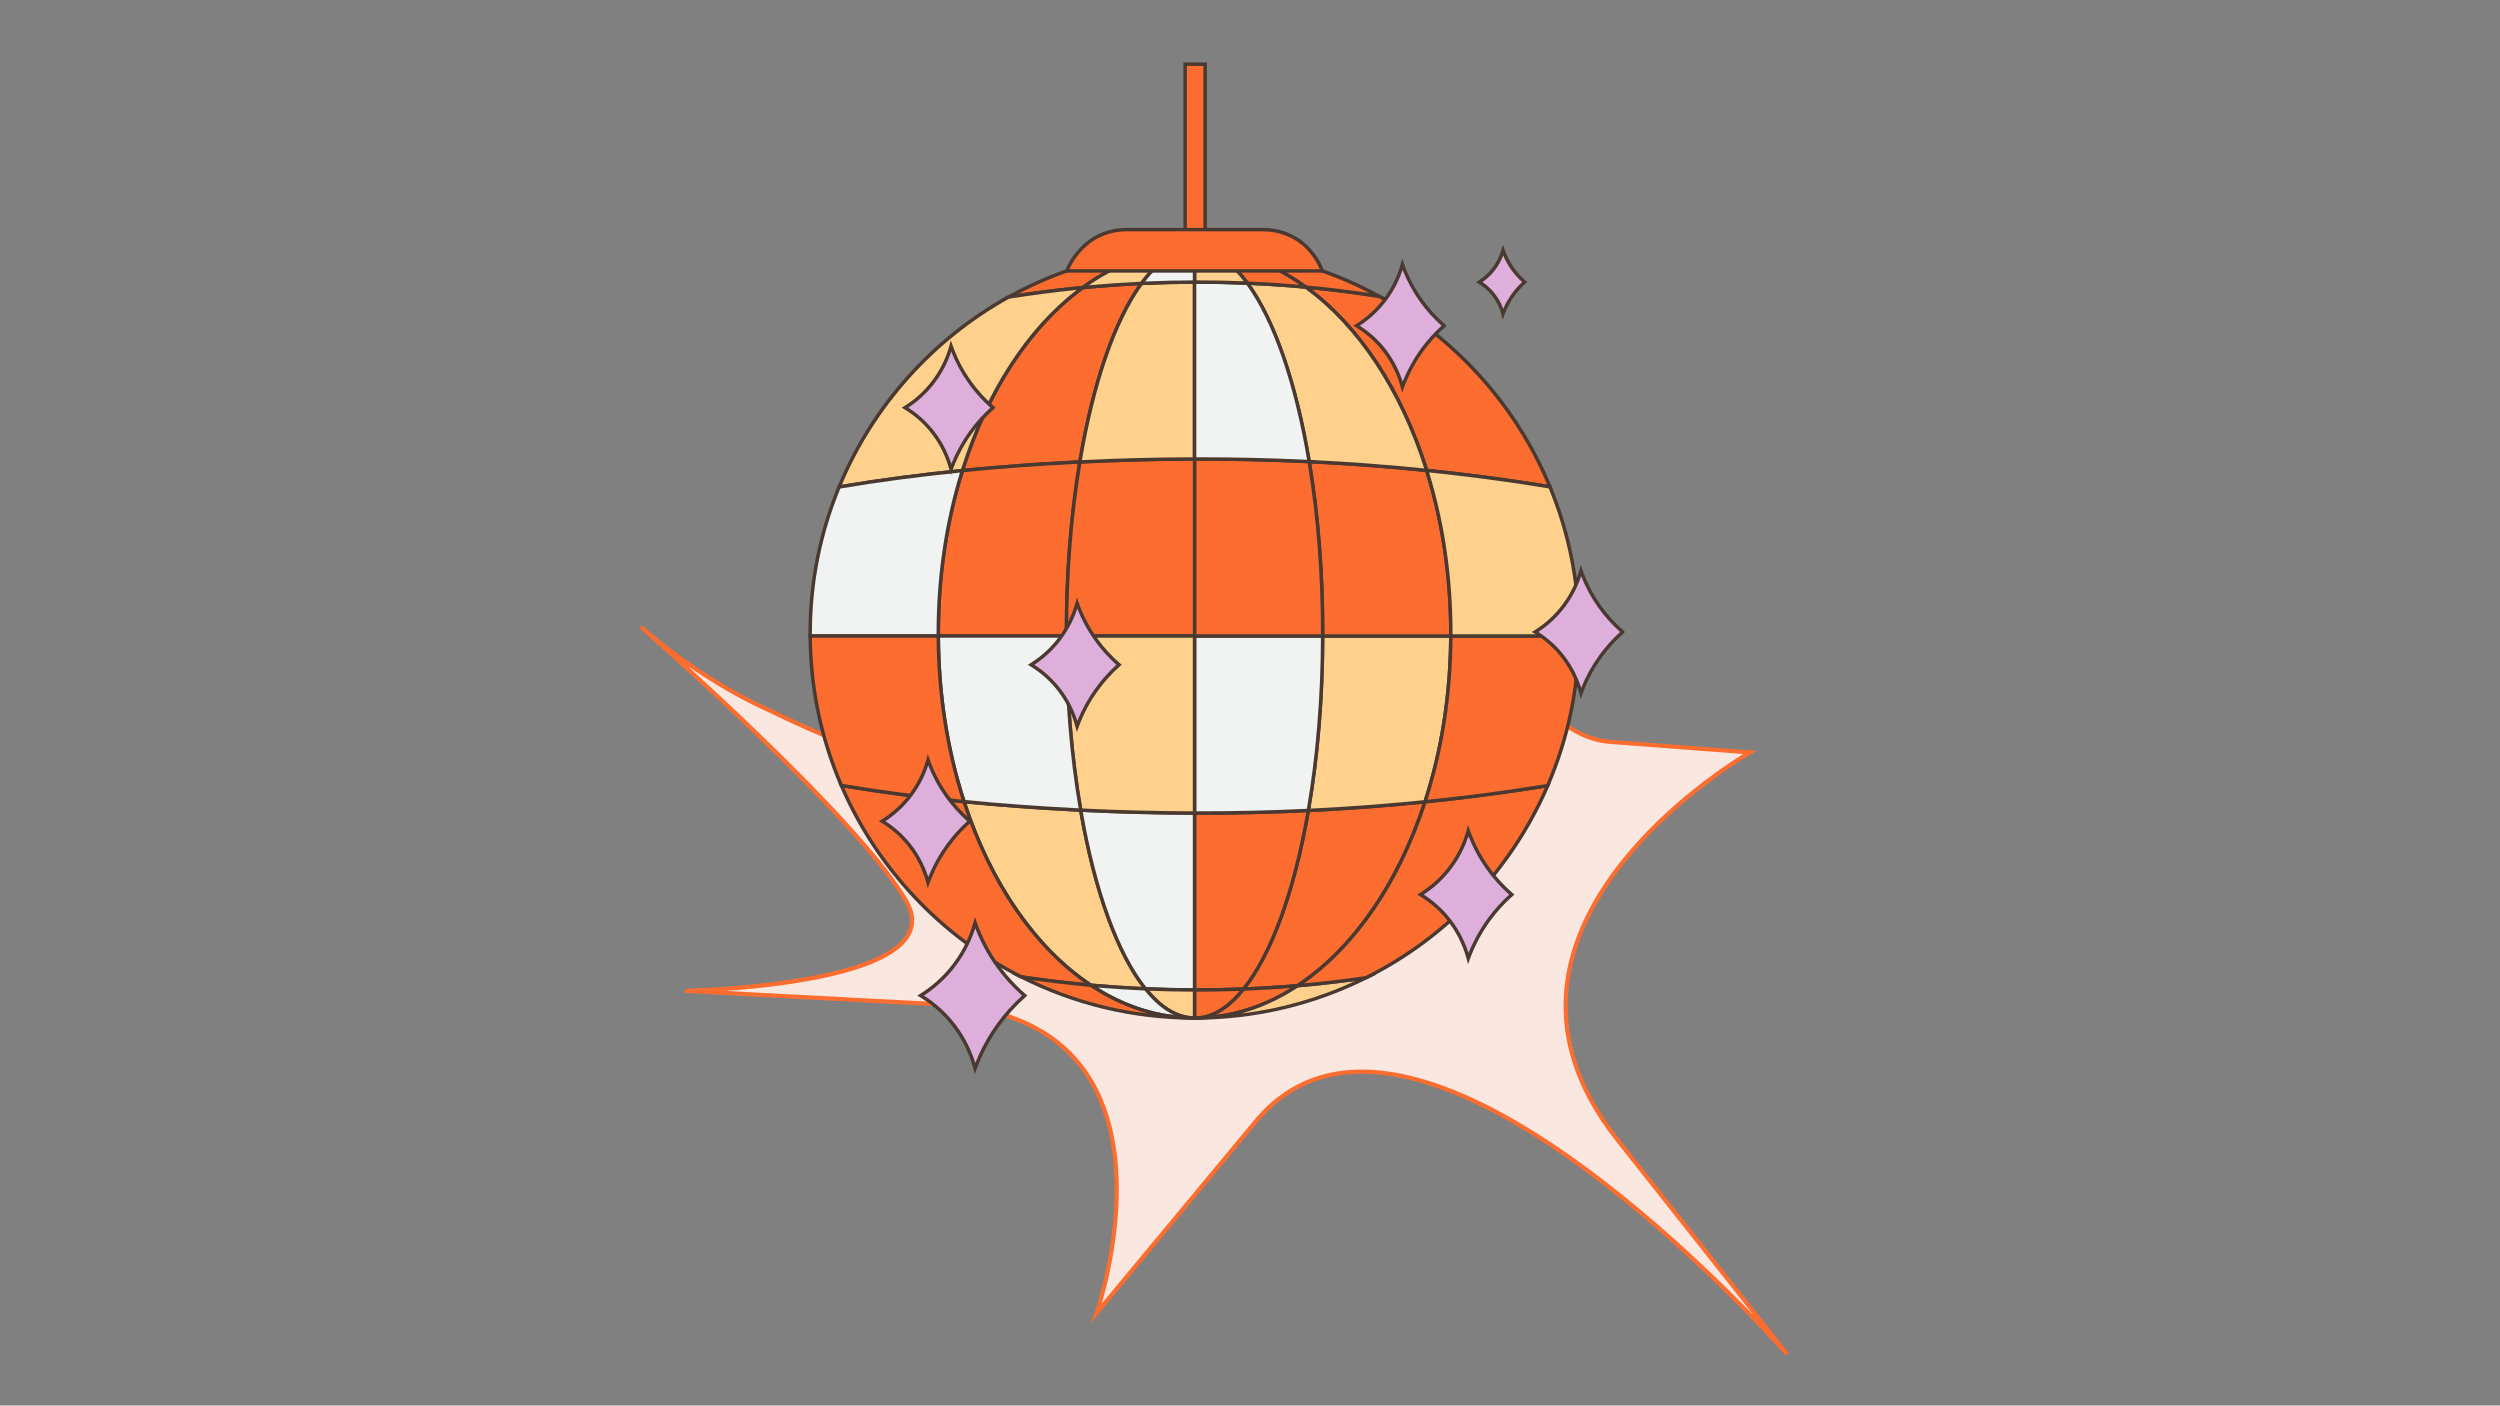 <svg xmlns="http://www.w3.org/2000/svg" xmlns:xlink="http://www.w3.org/1999/xlink" width="1366" zoomAndPan="magnify" viewBox="0 0 1024.5 576" height="768" preserveAspectRatio="xMidYMid meet" version="1.0"><rect x="0" y="0" width="1024.5" height="576" fill="#808080" stroke="none"/><defs><clipPath id="ea5bf5a932"><path d="M 262 134 L 733 134 L 733 555 L 262 555 Z M 262 134 " clip-rule="nonzero"/></clipPath><clipPath id="a063c4d179"><path d="M 226.219 249.574 L 649.082 103.398 L 797.785 533.574 L 374.926 679.75 Z M 226.219 249.574 " clip-rule="nonzero"/></clipPath><clipPath id="a70b06e25c"><path d="M 226.219 249.574 L 649.082 103.398 L 797.785 533.574 L 374.926 679.75 Z M 226.219 249.574 " clip-rule="nonzero"/></clipPath><clipPath id="76608d179b"><path d="M 262 129 L 734 129 L 734 556 L 262 556 Z M 262 129 " clip-rule="nonzero"/></clipPath><clipPath id="f33c48c408"><path d="M 226.219 249.574 L 649.082 103.398 L 797.785 533.574 L 374.926 679.75 Z M 226.219 249.574 " clip-rule="nonzero"/></clipPath><clipPath id="14dc0fae65"><path d="M 226.219 249.574 L 649.082 103.398 L 797.785 533.574 L 374.926 679.75 Z M 226.219 249.574 " clip-rule="nonzero"/></clipPath><clipPath id="5072c13fca"><path d="M 331.281 191 L 396 191 L 396 262 L 331.281 262 Z M 331.281 191 " clip-rule="nonzero"/></clipPath><clipPath id="899875d573"><path d="M 331.281 259 L 397 259 L 397 330 L 331.281 330 Z M 331.281 259 " clip-rule="nonzero"/></clipPath><clipPath id="a595a988e0"><path d="M 484 25.594 L 495 25.594 L 495 100 L 484 100 Z M 484 25.594 " clip-rule="nonzero"/></clipPath><clipPath id="ffbd23f287"><path d="M 627 231 L 665.68 231 L 665.68 287 L 627 287 Z M 627 231 " clip-rule="nonzero"/></clipPath><clipPath id="8fa51e859d"><path d="M 375 375 L 422 375 L 422 440.496 L 375 440.496 Z M 375 375 " clip-rule="nonzero"/></clipPath></defs><g clip-path="url(#ea5bf5a932)"><g clip-path="url(#a063c4d179)"><g clip-path="url(#a70b06e25c)"><path fill="#fae8e0" d="M 316.719 291.762 C 316.719 291.762 517.277 394.219 545.121 264.238 L 572.961 134.258 C 572.961 134.258 602.137 299.656 659.633 304 L 717.113 308.348 C 717.113 308.348 593.242 379.156 662.828 467.066 L 732.402 554.973 C 732.402 554.973 579.883 380.977 514.656 459.508 L 449.434 538.031 C 449.434 538.031 491.309 417.195 385.98 411.617 L 280.652 406.043 C 280.652 406.043 391.605 404.078 371.293 369.113 C 350.98 334.148 262.684 256.91 262.684 256.91 C 262.684 256.91 285.379 277.957 316.719 291.762 Z M 316.719 291.762 " fill-opacity="1" fill-rule="nonzero"/></g></g></g><g clip-path="url(#76608d179b)"><g clip-path="url(#f33c48c408)"><g clip-path="url(#14dc0fae65)"><path fill="#fd6d2f" d="M 731.75 555.543 C 731.496 555.25 705.793 526.047 671.531 497.348 C 651.43 480.504 632.363 467.129 614.855 457.59 C 593.043 445.711 573.629 439.793 557.164 440.012 C 540.25 440.238 526.172 446.98 515.312 460.055 L 447.082 542.211 L 448.621 537.746 C 448.676 537.598 453.867 522.438 455.941 502.941 C 457.152 491.512 457.074 480.852 455.691 471.254 C 453.977 459.301 450.238 448.98 444.582 440.574 C 433.012 423.379 413.277 413.922 385.938 412.469 L 280.605 406.898 L 280.637 405.188 C 281.422 405.176 359.676 403.543 371.465 382.621 C 373.68 378.695 373.379 374.418 370.543 369.547 C 352.273 338.113 277.766 271.406 264.23 259.418 C 262.879 258.25 262.141 257.574 262.102 257.539 L 263.25 256.262 C 263.289 256.301 264.059 256.973 265.426 258.188 C 271.812 263.672 291.699 279.801 317.062 290.98 L 317.105 291 C 317.406 291.148 347.391 306.371 385.188 317.492 C 407.371 324.023 427.844 327.867 446.07 328.949 C 464.789 330.062 481.164 328.223 494.871 323.484 C 497.727 322.504 500.516 321.363 503.246 320.07 C 524.707 309.867 538.52 291.023 544.293 264.055 L 573.043 129.785 L 573.809 134.105 C 573.879 134.52 581.258 175.883 595.555 217.234 C 603.938 241.484 613.023 260.977 622.539 275.176 C 634.363 292.762 646.848 302.176 659.684 303.156 L 719.957 307.719 L 717.527 309.109 C 717.371 309.199 701.426 318.383 684.445 333.91 C 674.488 343.016 666.125 352.492 659.594 362.07 C 651.449 374.016 646.148 386.152 643.828 398.152 C 639.336 421.383 645.949 444.398 663.48 466.551 L 733.059 554.461 Z M 538.758 441.395 C 544.719 439.371 550.848 438.34 557.145 438.301 C 573.914 438.074 593.605 444.062 615.688 456.09 C 633.297 465.684 652.461 479.129 672.652 496.047 C 691.531 511.863 707.828 527.832 718.703 539.059 L 662.148 467.598 C 644.293 445.047 637.562 421.551 642.152 397.805 C 644.52 385.57 649.918 373.215 658.203 361.07 C 664.828 351.371 673.266 341.801 683.328 332.605 C 692.973 323.812 703.32 315.941 714.375 309 L 659.566 304.852 C 646.184 303.84 633.25 294.172 621.125 276.113 C 611.512 261.789 602.359 242.16 593.93 217.77 C 582.246 183.969 575.172 150.176 572.906 138.586 L 545.953 264.41 C 540.043 291.93 525.93 311.172 503.961 321.617 C 488.477 328.98 468.957 332.02 445.941 330.652 C 427.586 329.562 406.969 325.684 384.668 319.121 C 347.172 308.094 317.324 293.031 316.359 292.535 C 302.938 286.621 291.035 279.328 281.828 272.938 C 289.828 280.242 299.703 289.406 309.98 299.277 C 342.676 330.766 363.559 354.117 372.027 368.684 C 375.148 374.055 375.461 379.023 372.965 383.477 C 367.777 392.676 350.629 399.414 322 403.516 C 313.105 404.773 304.438 405.59 297.348 406.094 L 386.027 410.762 C 413.941 412.238 434.121 421.953 446.008 439.613 C 451.812 448.242 455.641 458.812 457.391 471.031 C 458.785 480.773 458.867 491.582 457.637 503.156 C 456.488 513.664 454.453 523.996 451.523 534.156 L 513.992 458.945 C 520.984 450.543 529.277 444.672 538.758 441.395 Z M 538.758 441.395 " fill-opacity="1" fill-rule="nonzero"/></g></g></g><path fill="#fd6d2f" d="M 536.156 332.129 C 530.469 364.992 521.039 391.086 509.555 405.312 C 509.555 405.312 509.559 405.312 509.559 405.312 C 516.965 405.023 524.363 404.566 531.75 403.93 C 554.547 388.895 573.102 362.055 583.98 328.566 C 568.082 330.188 552.129 331.367 536.156 332.129 Z M 536.156 332.129 " fill-opacity="1" fill-rule="nonzero"/><path fill="#493931" d="M 507.66 406.523 L 509 404.867 C 520.363 390.781 529.758 364.906 535.449 332.008 L 535.551 331.414 L 536.137 331.414 C 552.172 330.648 568.242 329.453 583.906 327.855 L 584.996 327.746 L 584.656 328.789 C 573.699 362.52 555.047 389.418 532.141 404.527 L 532.062 404.578 L 531.863 404.645 L 531.777 404.645 C 524.465 405.27 517.023 405.734 509.656 406.023 Z M 536.762 332.816 C 531.18 364.758 522.09 390.113 511.07 404.539 C 517.887 404.25 524.754 403.812 531.508 403.238 C 553.84 388.441 572.082 362.25 582.957 329.391 C 567.797 330.914 552.266 332.066 536.762 332.816 Z M 536.762 332.816 " fill-opacity="1" fill-rule="nonzero"/><path fill="#fd6d2f" d="M 489.523 333.188 C 489.523 365.836 489.523 391.688 489.523 405.684 C 496.203 405.699 502.883 405.574 509.555 405.312 C 521.039 391.086 530.469 364.992 536.156 332.129 C 520.625 332.871 505.074 333.219 489.523 333.188 Z M 489.523 333.188 " fill-opacity="1" fill-rule="nonzero"/><path fill="#493931" d="M 490.66 406.398 C 490.281 406.398 489.902 406.398 489.523 406.395 L 488.812 406.395 L 488.812 332.473 L 489.527 332.473 C 505.125 332.504 520.805 332.148 536.121 331.418 L 537.012 331.375 L 536.859 332.25 C 531.125 365.387 521.625 391.492 510.109 405.766 L 509.906 406.016 L 509.582 406.027 C 503.297 406.273 496.938 406.398 490.66 406.398 Z M 490.238 404.969 C 496.527 404.969 502.898 404.855 509.203 404.613 C 520.375 390.602 529.625 365.172 535.297 332.887 C 520.477 333.578 505.324 333.926 490.238 333.902 Z M 490.238 404.969 " fill-opacity="1" fill-rule="nonzero"/><path fill="#ffd18c" d="M 442.871 331.992 C 442.277 331.965 441.684 331.934 441.09 331.906 C 425.766 331.125 410.395 330.027 395.051 328.504 C 405.879 361.875 424.328 388.652 447.008 403.734 C 454.461 404.398 461.934 404.895 469.418 405.223 C 469.422 405.223 469.422 405.223 469.422 405.223 C 457.957 390.953 448.543 364.852 442.871 331.992 Z M 442.871 331.992 " fill-opacity="1" fill-rule="nonzero"/><path fill="#493931" d="M 471.148 406.234 L 469.344 405.934 C 461.902 405.609 454.367 405.109 446.941 404.445 L 446.762 404.43 L 446.609 404.332 C 423.824 389.176 405.273 362.324 394.371 328.723 L 394.035 327.688 L 395.121 327.793 C 409.688 329.238 425.164 330.379 441.125 331.191 C 441.668 331.219 442.211 331.246 442.758 331.27 L 443.477 331.305 L 443.574 331.871 C 449.254 364.758 458.629 390.648 469.977 404.773 Z M 447.25 403.039 C 454.098 403.648 461.035 404.117 467.902 404.441 C 456.902 389.977 447.832 364.609 442.266 332.68 C 441.859 332.66 441.453 332.641 441.051 332.617 C 425.465 331.828 410.34 330.719 396.066 329.324 C 406.891 362.055 425.035 388.199 447.25 403.039 Z M 447.25 403.039 " fill-opacity="1" fill-rule="nonzero"/><path fill="#ffd18c" d="M 542.031 260.641 C 541.977 286.406 539.863 310.707 536.156 332.129 C 552.129 331.367 568.082 330.188 583.98 328.566 C 590.652 308.027 594.434 284.988 594.535 260.641 C 577.031 260.641 559.535 260.641 542.031 260.641 Z M 542.031 260.641 " fill-opacity="1" fill-rule="nonzero"/><path fill="#493931" d="M 536.172 332.844 L 535.309 332.844 L 535.449 332.008 C 539.289 309.82 541.262 285.809 541.316 260.637 L 541.316 259.926 L 595.25 259.926 L 595.246 260.645 C 595.148 284.535 591.586 307.461 584.656 328.789 L 584.512 329.23 L 584.051 329.277 C 568.355 330.879 552.254 332.078 536.191 332.844 Z M 542.742 261.355 C 542.656 286.012 540.727 309.559 537.012 331.375 C 552.598 330.617 568.211 329.449 583.445 327.906 C 590.164 307.059 593.652 284.672 593.816 261.355 Z M 542.742 261.355 " fill-opacity="1" fill-rule="nonzero"/><path fill="#f1f2f2" d="M 489.523 333.188 C 473.957 333.16 458.398 332.754 442.871 331.992 C 448.543 364.852 457.957 390.953 469.422 405.223 C 476.113 405.512 482.82 405.668 489.523 405.684 C 489.523 391.688 489.523 365.836 489.523 333.188 Z M 489.523 333.188 " fill-opacity="1" fill-rule="nonzero"/><path fill="#493931" d="M 490.238 406.398 L 489.523 406.395 C 482.883 406.383 476.105 406.227 469.391 405.934 L 469.066 405.922 L 468.863 405.668 C 457.367 391.359 447.887 365.234 442.168 332.113 L 442.016 331.234 L 442.906 331.281 C 458.5 332.047 474.184 332.449 489.527 332.473 L 490.238 332.477 Z M 469.777 404.523 C 476.129 404.793 482.523 404.945 488.812 404.969 C 488.812 390.926 488.812 365.668 488.812 333.902 C 473.965 333.863 458.805 333.477 443.727 332.75 C 449.387 365.027 458.621 390.469 469.777 404.523 Z M 469.777 404.523 " fill-opacity="1" fill-rule="nonzero"/><path fill="#fd6d2f" d="M 535.082 117.645 C 556.812 133.367 574.383 159.988 584.641 192.781 C 595.32 193.875 605.977 195.168 616.598 196.668 C 622.797 197.543 628.988 198.488 635.168 199.52 C 621.406 166.203 596.547 138.637 565.203 121.43 C 555.211 119.84 545.16 118.582 535.082 117.645 Z M 535.082 117.645 " fill-opacity="1" fill-rule="nonzero"/><path fill="#493931" d="M 636.32 200.434 L 635.051 200.223 C 629.016 199.219 622.773 198.262 616.496 197.375 C 605.992 195.895 595.25 194.586 584.57 193.492 L 584.102 193.445 L 583.961 192.996 C 573.762 160.398 556.258 133.848 534.664 118.227 L 532.875 116.934 L 535.148 116.938 C 545.266 117.879 555.414 119.152 565.316 120.727 L 565.438 120.746 L 565.547 120.805 C 597.137 138.145 622.098 166.004 635.832 199.246 Z M 585.184 192.117 C 595.727 193.203 606.328 194.496 616.695 195.961 C 622.543 196.785 628.359 197.672 634.016 198.602 C 620.32 166.223 595.848 139.098 564.969 122.117 C 555.969 120.688 546.762 119.508 537.562 118.602 C 558.355 134.496 575.203 160.477 585.184 192.117 Z M 585.184 192.117 " fill-opacity="1" fill-rule="nonzero"/><path fill="#fd6d2f" d="M 536.5 189.168 C 540.039 210.371 542.031 234.305 542.031 259.637 C 542.031 259.973 542.031 260.305 542.031 260.641 C 559.535 260.641 577.031 260.641 594.535 260.641 C 594.539 260.305 594.539 259.973 594.539 259.637 C 594.539 235.734 590.992 213.074 584.641 192.781 C 568.637 191.137 552.578 189.938 536.5 189.168 Z M 536.5 189.168 " fill-opacity="1" fill-rule="nonzero"/><path fill="#493931" d="M 595.246 261.355 L 541.316 261.355 L 541.316 260.305 C 541.316 260.082 541.32 259.859 541.32 259.637 C 541.32 234.906 539.461 211.238 535.793 189.285 L 535.656 188.453 L 536.535 188.453 C 552.688 189.227 568.898 190.445 584.715 192.07 L 585.184 192.117 L 585.324 192.566 C 591.914 213.633 595.254 236.199 595.254 259.637 C 595.254 259.863 595.254 260.086 595.254 260.312 Z M 542.746 259.926 L 593.824 259.926 C 593.824 259.828 593.824 259.734 593.824 259.637 C 593.824 236.508 590.555 214.238 584.098 193.441 C 568.746 191.875 553.023 190.691 537.348 189.926 C 540.93 211.707 542.746 235.156 542.746 259.637 C 542.746 259.734 542.746 259.828 542.746 259.926 Z M 542.746 259.926 " fill-opacity="1" fill-rule="nonzero"/><path fill="#fd6d2f" d="M 535.082 117.645 C 545.16 118.582 555.211 119.84 565.203 121.43 C 542.742 109.102 516.953 102.09 489.523 102.09 C 505.848 102.09 521.301 107.676 535.082 117.645 Z M 535.082 117.645 " fill-opacity="1" fill-rule="nonzero"/><path fill="#493931" d="M 569.145 122.781 L 565.09 122.137 C 555.23 120.566 545.125 119.297 535.047 118.359 L 534.852 118.359 L 534.664 118.223 C 520.52 107.992 505.332 102.801 489.523 102.801 L 489.523 101.375 C 503.035 101.375 516.453 103.082 529.406 106.445 C 541.977 109.711 554.137 114.543 565.547 120.805 Z M 535.34 116.953 C 543.977 117.758 552.637 118.809 561.141 120.082 C 544.812 111.691 527.031 106.246 508.77 103.988 C 510.352 104.426 511.926 104.91 513.492 105.453 C 521.02 108.062 528.375 111.93 535.34 116.953 Z M 535.34 116.953 " fill-opacity="1" fill-rule="nonzero"/><path fill="#ffd18c" d="M 535.082 117.645 C 527.121 116.906 519.141 116.367 511.152 116.031 C 522.141 130.953 531.109 156.898 536.496 189.168 C 552.578 189.938 568.637 191.137 584.641 192.781 C 574.383 159.988 556.812 133.367 535.082 117.645 Z M 535.082 117.645 " fill-opacity="1" fill-rule="nonzero"/><path fill="#493931" d="M 585.648 193.602 L 584.57 193.492 C 568.781 191.871 552.605 190.652 536.48 189.883 L 535.895 189.883 L 535.793 189.285 C 530.422 157.105 521.465 131.242 510.574 116.453 L 509.738 115.316 L 511.184 115.316 C 519.129 115.652 527.18 116.195 535.113 116.93 L 535.312 116.93 L 535.504 117.066 C 557.344 132.867 575.039 159.68 585.324 192.566 Z M 537.109 188.48 C 552.703 189.242 568.348 190.41 583.633 191.957 C 573.418 159.918 556.113 133.809 534.82 118.336 C 527.449 117.656 519.98 117.141 512.59 116.805 C 523.156 131.855 531.832 157.199 537.109 188.48 Z M 537.109 188.48 " fill-opacity="1" fill-rule="nonzero"/><path fill="#fd6d2f" d="M 442.527 189.305 C 447.902 157.043 456.855 131.09 467.824 116.129 C 459.762 116.508 451.707 117.082 443.684 117.855 C 422.07 133.613 404.602 160.164 394.391 192.844 C 409.957 191.285 425.547 190.164 441.09 189.375 C 441.57 189.348 442.047 189.328 442.527 189.305 Z M 442.527 189.305 " fill-opacity="1" fill-rule="nonzero"/><path fill="#493931" d="M 393.387 193.66 L 393.707 192.629 C 403.941 159.875 421.543 133.113 443.262 117.277 L 443.418 117.16 L 443.613 117.145 C 451.645 116.371 459.777 115.789 467.789 115.418 L 469.23 115.418 L 468.398 116.555 C 457.527 131.379 448.586 157.258 443.23 189.422 L 443.137 189.992 L 442.562 190.02 C 442.082 190.043 441.602 190.066 441.125 190.09 C 424.941 190.91 409.242 192.078 394.461 193.555 Z M 443.949 118.547 C 422.773 134.051 405.559 160.109 395.395 192.023 C 409.887 190.594 425.242 189.465 441.051 188.664 C 441.34 188.648 441.629 188.633 441.918 188.621 C 447.18 157.352 455.84 131.996 466.387 116.914 C 458.941 117.285 451.398 117.832 443.949 118.547 Z M 443.949 118.547 " fill-opacity="1" fill-rule="nonzero"/><path fill="#f1f2f2" d="M 489.523 333.188 C 505.074 333.219 520.625 332.871 536.156 332.129 C 539.863 310.707 541.977 286.406 542.031 260.641 C 524.527 260.641 507.027 260.641 489.527 260.641 C 489.523 286.832 489.523 311.508 489.523 333.188 Z M 489.523 333.188 " fill-opacity="1" fill-rule="nonzero"/><path fill="#493931" d="M 491.371 333.902 C 490.758 333.902 490.141 333.902 489.523 333.902 L 488.812 333.898 L 488.812 259.926 L 542.746 259.926 L 542.746 260.641 C 542.691 285.891 540.711 309.984 536.859 332.25 L 536.762 332.812 L 536.191 332.84 C 521.453 333.547 506.383 333.902 491.371 333.902 Z M 490.238 332.473 C 505.41 332.496 520.645 332.145 535.547 331.441 C 539.289 309.621 541.227 286.051 541.312 261.355 L 490.238 261.355 Z M 490.238 332.473 " fill-opacity="1" fill-rule="nonzero"/><path fill="#fd6d2f" d="M 489.523 259.637 C 489.523 259.973 489.523 260.305 489.523 260.641 C 507.027 260.641 524.527 260.641 542.031 260.641 C 542.031 260.305 542.031 259.973 542.031 259.637 C 542.031 234.305 540.039 210.371 536.496 189.168 C 520.852 188.414 505.188 188.062 489.523 188.094 C 489.523 209.562 489.523 233.879 489.523 259.637 Z M 489.523 259.637 " fill-opacity="1" fill-rule="nonzero"/><path fill="#493931" d="M 542.742 261.355 L 488.812 261.355 L 488.812 187.379 L 489.523 187.379 C 505.266 187.348 521.078 187.711 536.535 188.453 L 537.109 188.48 L 537.203 189.051 C 540.883 211.078 542.746 234.828 542.746 259.637 C 542.746 259.859 542.746 260.086 542.746 260.309 Z M 490.238 259.926 L 541.316 259.926 C 541.316 259.828 541.316 259.734 541.316 259.637 C 541.316 235.121 539.492 211.645 535.887 189.852 C 520.871 189.137 505.516 188.785 490.238 188.805 Z M 490.238 259.926 " fill-opacity="1" fill-rule="nonzero"/><path fill="#fd6d2f" d="M 437.02 259.637 C 437.02 234.359 439.004 210.473 442.527 189.305 C 442.047 189.328 441.57 189.348 441.09 189.375 C 425.543 190.164 409.953 191.285 394.391 192.844 C 388.055 213.121 384.512 235.758 384.512 259.637 C 384.512 259.973 384.516 260.305 384.516 260.641 C 402.016 260.641 419.52 260.641 437.02 260.641 C 437.02 260.305 437.02 259.973 437.02 259.637 Z M 437.02 259.637 " fill-opacity="1" fill-rule="nonzero"/><path fill="#493931" d="M 437.738 261.355 L 383.805 261.355 L 383.797 260.297 C 383.797 260.078 383.797 259.859 383.797 259.637 C 383.797 236.219 387.133 213.676 393.707 192.629 L 393.848 192.18 L 394.32 192.133 C 409.125 190.652 424.848 189.484 441.051 188.664 C 441.531 188.641 442.012 188.617 442.496 188.594 L 443.379 188.551 L 443.23 189.422 C 439.582 211.336 437.73 234.961 437.73 259.637 C 437.73 259.863 437.73 260.082 437.734 260.305 Z M 385.227 259.926 L 436.305 259.926 C 436.305 259.828 436.305 259.734 436.305 259.637 C 436.305 235.207 438.113 211.805 441.68 190.059 C 441.496 190.07 441.312 190.078 441.125 190.09 C 425.117 190.902 409.578 192.051 394.93 193.508 C 388.492 214.285 385.227 236.531 385.227 259.637 C 385.227 259.734 385.227 259.828 385.227 259.926 Z M 385.227 259.926 " fill-opacity="1" fill-rule="nonzero"/><path fill="#fd6d2f" d="M 489.523 260.641 C 489.523 260.305 489.523 259.973 489.523 259.637 C 489.523 233.879 489.523 209.562 489.523 188.094 C 473.844 188.121 458.168 188.531 442.527 189.305 C 439.004 210.473 437.02 234.359 437.02 259.637 C 437.02 259.973 437.02 260.305 437.02 260.641 C 454.523 260.641 472.023 260.641 489.523 260.641 Z M 489.523 260.641 " fill-opacity="1" fill-rule="nonzero"/><path fill="#493931" d="M 490.238 261.355 L 436.309 261.355 L 436.305 260.367 C 436.305 260.125 436.305 259.883 436.305 259.637 C 436.305 234.883 438.16 211.18 441.824 189.184 L 441.918 188.617 L 442.492 188.59 C 458.258 187.812 474.082 187.402 489.523 187.379 L 490.238 187.375 Z M 437.734 259.926 L 488.812 259.926 L 488.812 188.809 C 473.805 188.848 458.449 189.242 443.141 189.988 C 439.551 211.742 437.734 235.172 437.734 259.637 C 437.734 259.734 437.734 259.828 437.734 259.926 Z M 437.734 259.926 " fill-opacity="1" fill-rule="nonzero"/><path fill="#ffd18c" d="M 489.523 260.641 C 472.023 260.641 454.523 260.641 437.02 260.641 C 437.074 286.352 439.18 310.605 442.871 331.992 C 458.398 332.754 473.957 333.16 489.523 333.188 C 489.523 311.508 489.523 286.832 489.523 260.641 Z M 489.523 260.641 " fill-opacity="1" fill-rule="nonzero"/><path fill="#493931" d="M 490.238 333.902 L 489.523 333.902 C 474.156 333.875 458.449 333.473 442.836 332.703 L 442.266 332.676 L 442.168 332.113 C 438.332 309.883 436.359 285.836 436.309 260.641 L 436.305 259.926 L 490.238 259.926 Z M 443.477 331.309 C 458.641 332.043 473.883 332.434 488.812 332.473 L 488.812 261.355 L 437.738 261.355 C 437.824 285.996 439.754 309.523 443.477 331.309 Z M 443.477 331.309 " fill-opacity="1" fill-rule="nonzero"/><path fill="#fd6d2f" d="M 511.152 116.031 C 519.141 116.367 527.121 116.906 535.082 117.645 C 521.305 107.676 505.848 102.09 489.527 102.09 C 497.234 102.09 504.559 107.074 511.152 116.031 Z M 511.152 116.031 " fill-opacity="1" fill-rule="nonzero"/><path fill="#493931" d="M 537.285 118.359 L 535.016 118.355 C 527.102 117.621 519.066 117.078 511.137 116.742 L 510.789 116.742 L 510.574 116.453 C 503.906 107.395 496.824 102.801 489.523 102.801 L 489.523 101.375 C 497.617 101.375 505.68 102.746 513.492 105.453 C 521.078 108.082 528.484 111.988 535.5 117.066 Z M 511.523 115.332 C 518.484 115.633 525.52 116.09 532.488 116.695 C 521.516 109.215 509.938 104.727 497.945 103.301 C 502.637 105.48 507.18 109.5 511.523 115.332 Z M 511.523 115.332 " fill-opacity="1" fill-rule="nonzero"/><path fill="#ffd18c" d="M 442.527 189.305 C 458.168 188.531 473.844 188.121 489.523 188.094 C 489.523 156.008 489.523 130.285 489.523 115.598 C 482.285 115.613 475.051 115.793 467.824 116.129 C 456.855 131.09 447.902 157.043 442.527 189.305 Z M 442.527 189.305 " fill-opacity="1" fill-rule="nonzero"/><path fill="#493931" d="M 441.68 190.059 L 441.824 189.184 C 447.219 156.805 456.246 130.711 467.25 115.707 L 467.453 115.434 L 467.793 115.414 C 475.023 115.078 482.332 114.898 489.523 114.883 L 490.238 114.883 L 490.238 188.805 L 489.527 188.809 C 474.105 188.832 458.309 189.242 442.566 190.016 Z M 468.203 116.828 C 457.52 131.562 448.719 156.988 443.379 188.547 C 458.609 187.812 473.887 187.418 488.812 187.383 L 488.812 116.316 C 481.984 116.34 475.059 116.512 468.203 116.828 Z M 468.203 116.828 " fill-opacity="1" fill-rule="nonzero"/><path fill="#f1f2f2" d="M 536.5 189.168 C 531.113 156.898 522.141 130.953 511.152 116.031 C 503.945 115.723 496.734 115.578 489.527 115.598 C 489.527 130.285 489.527 156.008 489.527 188.094 C 505.188 188.062 520.855 188.414 536.5 189.168 Z M 536.5 189.168 " fill-opacity="1" fill-rule="nonzero"/><path fill="#493931" d="M 537.348 189.926 L 536.465 189.883 C 521.035 189.137 505.246 188.773 489.527 188.809 L 488.812 188.809 L 488.812 114.887 L 489.523 114.883 C 496.695 114.867 503.973 115.012 511.164 115.316 L 511.512 115.316 L 511.727 115.605 C 522.746 130.57 531.793 156.656 537.203 189.051 Z M 491.461 187.379 C 506.262 187.379 521.109 187.727 535.648 188.414 C 530.293 156.836 521.48 131.426 510.781 116.73 C 503.953 116.445 497.055 116.305 490.242 116.312 L 490.242 187.379 C 490.645 187.379 491.055 187.379 491.461 187.379 Z M 491.461 187.379 " fill-opacity="1" fill-rule="nonzero"/><path fill="#f1f2f2" d="M 442.871 331.992 C 439.18 310.605 437.074 286.352 437.02 260.641 C 419.52 260.641 402.016 260.641 384.516 260.641 C 384.617 284.965 388.391 307.98 395.051 328.504 C 410.398 330.027 425.766 331.125 441.09 331.906 C 441.684 331.934 442.277 331.965 442.871 331.992 Z M 442.871 331.992 " fill-opacity="1" fill-rule="nonzero"/><path fill="#493931" d="M 443.727 332.75 L 442.688 332.699 C 442.141 332.672 441.598 332.648 441.051 332.617 C 425.07 331.809 409.566 330.66 394.98 329.215 L 394.516 329.168 L 394.371 328.723 C 387.457 307.414 383.902 284.508 383.801 260.645 L 383.797 259.926 L 437.73 259.926 L 437.734 260.637 C 437.785 285.754 439.75 309.719 443.574 331.871 Z M 395.586 327.84 C 410.016 329.262 425.336 330.391 441.125 331.191 C 441.422 331.207 441.719 331.223 442.016 331.238 C 438.316 309.461 436.395 285.957 436.309 261.355 L 385.234 261.355 C 385.398 284.648 388.879 307.008 395.586 327.84 Z M 395.586 327.84 " fill-opacity="1" fill-rule="nonzero"/><path fill="#fd6d2f" d="M 531.75 403.93 C 524.363 404.566 516.965 405.023 509.559 405.312 C 509.559 405.312 509.555 405.312 509.555 405.312 C 503.383 412.961 496.617 417.184 489.523 417.184 C 504.543 417.184 518.828 412.453 531.75 403.93 Z M 531.75 403.93 " fill-opacity="1" fill-rule="nonzero"/><path fill="#493931" d="M 489.523 417.898 L 489.523 416.473 C 496.234 416.473 502.785 412.566 509 404.867 L 509.148 404.68 L 509.465 404.602 L 509.539 404.602 C 516.887 404.316 524.312 403.852 531.602 403.227 L 536.676 401.535 L 532.141 404.527 C 518.691 413.402 504.352 417.898 489.523 417.898 Z M 509.906 406.016 C 506.055 410.738 502.051 414.062 497.938 415.973 C 508.625 414.699 519.008 410.984 528.934 404.879 C 522.621 405.383 516.238 405.766 509.906 406.016 Z M 509.906 406.016 " fill-opacity="1" fill-rule="nonzero"/><path fill="#fd6d2f" d="M 509.555 405.312 C 502.883 405.574 496.203 405.699 489.523 405.684 C 489.523 413.098 489.523 417.184 489.523 417.184 C 496.617 417.184 503.383 412.965 509.555 405.312 Z M 509.555 405.312 " fill-opacity="1" fill-rule="nonzero"/><path fill="#493931" d="M 489.523 417.898 L 488.812 417.898 L 488.812 404.965 L 489.527 404.969 C 496.152 404.984 502.879 404.859 509.527 404.602 L 511.098 404.539 L 510.109 405.762 C 503.613 413.816 496.688 417.898 489.523 417.898 Z M 490.238 406.398 L 490.238 416.457 C 496.336 416.207 502.293 412.723 507.984 406.09 C 502.078 406.301 496.113 406.398 490.238 406.398 Z M 490.238 406.398 " fill-opacity="1" fill-rule="nonzero"/><path fill="#ffd18c" d="M 489.523 405.684 C 482.82 405.668 476.113 405.512 469.422 405.223 C 475.613 412.93 482.402 417.184 489.523 417.184 C 489.523 417.184 489.523 413.102 489.523 405.684 Z M 489.523 405.684 " fill-opacity="1" fill-rule="nonzero"/><path fill="#493931" d="M 490.238 417.898 L 489.523 417.898 C 482.336 417.898 475.387 413.785 468.863 405.668 L 467.879 404.441 L 469.453 404.508 C 476.148 404.801 482.902 404.957 489.527 404.969 L 490.238 404.973 Z M 470.996 406.004 C 476.707 412.691 482.688 416.207 488.812 416.457 L 488.812 406.395 C 482.926 406.371 476.945 406.242 470.996 406.004 Z M 470.996 406.004 " fill-opacity="1" fill-rule="nonzero"/><path fill="#f1f2f2" d="M 469.422 405.223 C 469.422 405.223 469.422 405.223 469.418 405.223 C 461.934 404.895 454.461 404.398 447.008 403.734 C 460.004 412.379 474.391 417.184 489.523 417.184 C 482.402 417.184 475.613 412.93 469.422 405.223 Z M 469.422 405.223 " fill-opacity="1" fill-rule="nonzero"/><path fill="#493931" d="M 489.523 417.898 C 474.59 417.898 460.148 413.332 446.609 404.328 L 444.273 402.773 L 447.07 403.023 C 454.48 403.688 462.004 404.188 469.434 404.508 L 469.477 404.508 L 469.805 404.562 L 469.977 404.773 C 476.215 412.539 482.789 416.473 489.523 416.473 Z M 449.82 404.695 C 459.832 410.906 470.32 414.688 481.113 415.973 C 476.977 414.051 472.945 410.691 469.066 405.922 C 462.676 405.641 456.219 405.227 449.82 404.695 Z M 449.82 404.695 " fill-opacity="1" fill-rule="nonzero"/><path fill="#ffd18c" d="M 489.523 417.184 C 514.781 417.184 538.645 411.238 559.801 400.672 C 550.488 402.043 541.133 403.125 531.75 403.93 C 518.828 412.453 504.543 417.184 489.523 417.184 Z M 489.523 417.184 " fill-opacity="1" fill-rule="nonzero"/><path fill="#493931" d="M 489.523 417.898 L 489.523 416.473 C 504.066 416.473 518.141 412.051 531.355 403.336 L 531.508 403.234 L 531.688 403.219 C 541.066 402.414 550.488 401.32 559.699 399.965 L 564.113 399.316 L 560.121 401.312 C 549.383 406.676 538.027 410.801 526.367 413.586 C 514.367 416.449 501.973 417.898 489.523 417.898 Z M 531.992 404.629 C 524.465 409.57 516.66 413.145 508.652 415.332 C 524.84 413.383 540.473 408.93 555.352 402.027 C 547.633 403.082 539.797 403.953 531.992 404.629 Z M 531.992 404.629 " fill-opacity="1" fill-rule="nonzero"/><path fill="#ffd18c" d="M 511.152 116.031 C 504.559 107.074 497.234 102.09 489.523 102.09 C 489.523 102.09 489.523 106.918 489.523 115.598 C 496.734 115.578 503.945 115.723 511.152 116.031 Z M 511.152 116.031 " fill-opacity="1" fill-rule="nonzero"/><path fill="#493931" d="M 512.562 116.742 L 511.121 116.742 C 503.945 116.441 496.684 116.293 489.527 116.312 L 488.812 116.312 L 488.812 101.375 L 489.523 101.375 C 497.301 101.375 504.773 106.164 511.727 115.605 Z M 490.699 114.883 C 496.992 114.883 503.359 115.008 509.672 115.254 C 503.488 107.273 496.957 103.094 490.242 102.816 L 490.242 114.883 C 490.391 114.883 490.543 114.883 490.699 114.883 Z M 490.699 114.883 " fill-opacity="1" fill-rule="nonzero"/><path fill="#fd6d2f" d="M 583.98 328.566 C 573.102 362.055 554.547 388.895 531.75 403.93 C 541.133 403.125 550.492 402.043 559.805 400.672 C 593 384.094 619.52 356.137 634.262 321.91 C 628.383 322.879 622.492 323.777 616.598 324.609 C 605.754 326.141 594.879 327.457 583.98 328.566 Z M 583.98 328.566 " fill-opacity="1" fill-rule="nonzero"/><path fill="#493931" d="M 529.012 404.883 L 531.355 403.336 C 553.996 388.402 572.441 361.773 583.301 328.348 L 583.445 327.906 L 583.906 327.859 C 594.805 326.75 605.77 325.418 616.496 323.906 C 622.465 323.066 628.402 322.156 634.145 321.207 L 635.434 320.996 L 634.918 322.195 C 620.137 356.508 593.578 384.609 560.121 401.312 L 560.02 401.367 L 559.91 401.383 C 550.672 402.742 541.219 403.84 531.812 404.645 Z M 584.516 329.23 C 573.906 361.633 556.188 387.688 534.418 402.977 C 542.855 402.203 551.309 401.199 559.586 399.984 C 592.301 383.617 618.352 356.254 633.082 322.828 C 627.734 323.699 622.227 324.535 616.695 325.316 C 606.102 326.812 595.277 328.129 584.516 329.23 Z M 584.516 329.23 " fill-opacity="1" fill-rule="nonzero"/><path fill="#fd6d2f" d="M 594.539 260.641 C 594.539 260.641 594.535 260.641 594.535 260.641 C 594.434 284.988 590.652 308.027 583.98 328.566 C 594.879 327.457 605.754 326.141 616.598 324.609 C 622.492 323.777 628.383 322.879 634.262 321.91 C 642.363 303.098 646.902 282.391 647.039 260.641 C 636.977 260.641 626.914 260.641 616.852 260.641 C 609.414 260.641 601.977 260.641 594.539 260.641 Z M 594.539 260.641 " fill-opacity="1" fill-rule="nonzero"/><path fill="#493931" d="M 582.961 329.387 L 583.301 328.348 C 590.184 307.16 593.723 284.379 593.82 260.637 L 593.824 259.926 L 647.758 259.926 L 647.754 260.645 C 647.621 282.016 643.301 302.723 634.914 322.195 L 634.762 322.551 L 634.375 322.617 C 628.621 323.566 622.672 324.477 616.695 325.32 C 605.949 326.836 594.965 328.168 584.051 329.281 Z M 595.246 261.355 C 595.082 284.598 591.633 306.926 584.996 327.746 C 595.535 326.66 606.125 325.367 616.5 323.902 C 622.332 323.082 628.137 322.195 633.762 321.27 C 641.875 302.297 646.102 282.145 646.32 261.355 Z M 595.246 261.355 " fill-opacity="1" fill-rule="nonzero"/><path fill="#ffd18c" d="M 635.168 199.52 C 628.988 198.488 622.797 197.543 616.598 196.668 C 605.977 195.168 595.32 193.875 584.641 192.781 C 590.992 213.074 594.539 235.734 594.539 259.637 C 594.539 259.973 594.535 260.305 594.535 260.641 C 594.535 260.641 594.539 260.641 594.539 260.641 C 601.977 260.641 609.414 260.641 616.852 260.641 C 626.914 260.641 636.977 260.641 647.039 260.641 C 647.043 260.305 647.047 259.973 647.047 259.637 C 647.047 238.348 642.82 218.043 635.168 199.52 Z M 635.168 199.52 " fill-opacity="1" fill-rule="nonzero"/><path fill="#493931" d="M 647.75 261.355 L 593.82 261.355 L 593.824 260.301 C 593.828 260.082 593.828 259.859 593.828 259.637 C 593.828 236.344 590.508 213.922 583.961 192.996 L 583.641 191.961 L 584.715 192.07 C 595.414 193.168 606.176 194.477 616.699 195.961 C 622.984 196.848 629.238 197.809 635.289 198.816 L 635.68 198.879 L 635.832 199.246 C 643.75 218.41 647.762 238.73 647.762 259.637 C 647.762 259.863 647.762 260.086 647.758 260.312 Z M 595.254 259.926 L 646.332 259.926 C 646.332 259.828 646.332 259.734 646.332 259.637 C 646.332 239.051 642.406 219.043 634.656 200.156 C 628.742 199.176 622.633 198.238 616.496 197.375 C 606.34 195.941 595.969 194.672 585.641 193.602 C 592.02 214.367 595.25 236.578 595.25 259.637 C 595.254 259.734 595.254 259.828 595.254 259.926 Z M 595.254 259.926 " fill-opacity="1" fill-rule="nonzero"/><path fill="#fd6d2f" d="M 443.684 117.855 C 457.539 107.754 473.09 102.09 489.527 102.09 C 461.855 102.09 435.852 109.227 413.254 121.758 C 422.637 120.242 432.059 119.02 441.488 118.07 C 442.219 117.996 442.949 117.922 443.684 117.855 Z M 443.684 117.855 " fill-opacity="1" fill-rule="nonzero"/><path fill="#493931" d="M 409.336 123.113 L 412.906 121.133 C 424.387 114.77 436.633 109.855 449.305 106.531 C 462.363 103.109 475.895 101.375 489.523 101.375 L 489.523 102.801 C 473.609 102.801 458.328 108.059 444.102 118.43 L 443.941 118.547 L 443.746 118.562 C 443.016 118.633 442.285 118.707 441.555 118.781 C 432.074 119.734 422.586 120.973 413.367 122.465 Z M 470.289 103.988 C 451.789 106.273 433.793 111.828 417.285 120.406 C 425.223 119.199 433.32 118.176 441.414 117.359 C 442.086 117.293 442.754 117.227 443.422 117.16 C 450.43 112.074 457.824 108.156 465.398 105.508 C 467.02 104.945 468.652 104.438 470.289 103.988 Z M 470.289 103.988 " fill-opacity="1" fill-rule="nonzero"/><path fill="#ffd18c" d="M 467.824 116.129 C 474.438 107.113 481.789 102.09 489.523 102.09 C 473.09 102.09 457.535 107.754 443.684 117.855 C 451.707 117.082 459.762 116.508 467.824 116.129 Z M 467.824 116.129 " fill-opacity="1" fill-rule="nonzero"/><path fill="#493931" d="M 441.156 118.812 L 443.266 117.277 C 450.316 112.137 457.766 108.176 465.402 105.508 C 473.262 102.766 481.379 101.375 489.523 101.375 L 489.523 102.801 C 482.199 102.801 475.094 107.43 468.402 116.551 L 468.188 116.844 L 467.84 116.844 C 459.859 117.215 451.754 117.793 443.754 118.562 Z M 481.105 103.301 C 469.008 104.738 457.332 109.293 446.273 116.895 C 453.324 116.258 460.434 115.766 467.453 115.434 C 471.82 109.547 476.387 105.492 481.105 103.301 Z M 481.105 103.301 " fill-opacity="1" fill-rule="nonzero"/><path fill="#ffd18c" d="M 394.391 192.844 C 404.602 160.164 422.07 133.613 443.684 117.855 C 442.949 117.922 442.219 117.996 441.488 118.07 C 432.059 119.02 422.637 120.242 413.254 121.758 C 382.172 138.996 357.535 166.438 343.863 199.562 C 360.613 196.727 377.484 194.527 394.391 192.844 C 394.387 192.844 394.387 192.844 394.391 192.844 Z M 394.391 192.844 " fill-opacity="1" fill-rule="nonzero"/><path fill="#493931" d="M 342.711 200.484 L 343.203 199.293 C 350.02 182.773 359.539 167.609 371.496 154.227 C 383.395 140.906 397.328 129.773 412.906 121.133 L 413.016 121.074 L 413.137 121.055 C 422.387 119.559 431.902 118.316 441.414 117.359 C 442.148 117.285 442.879 117.215 443.613 117.145 L 446.207 116.898 L 444.105 118.434 C 422.629 134.09 405.215 160.59 395.07 193.059 L 394.949 193.438 L 394.477 193.555 L 394.422 193.555 C 376.961 195.301 359.988 197.559 343.98 200.27 Z M 413.492 122.445 C 382.887 139.449 358.617 166.473 345.02 198.648 C 360.551 196.051 376.969 193.875 393.848 192.18 C 403.777 160.664 420.531 134.742 441.211 118.816 C 431.887 119.762 422.562 120.984 413.492 122.445 Z M 413.492 122.445 " fill-opacity="1" fill-rule="nonzero"/><path fill="#f1f2f2" d="M 467.824 116.129 C 475.051 115.793 482.285 115.613 489.523 115.598 C 489.523 106.918 489.523 102.09 489.523 102.09 C 481.789 102.09 474.441 107.113 467.824 116.129 Z M 467.824 116.129 " fill-opacity="1" fill-rule="nonzero"/><path fill="#493931" d="M 466.367 116.914 L 467.25 115.707 C 474.227 106.195 481.723 101.375 489.523 101.375 L 490.238 101.375 L 490.238 116.312 L 489.527 116.312 C 482.355 116.328 475.066 116.508 467.859 116.844 Z M 488.812 102.816 C 482.066 103.098 475.512 107.309 469.309 115.352 C 475.805 115.066 482.352 114.91 488.812 114.887 Z M 488.812 102.816 " fill-opacity="1" fill-rule="nonzero"/><path fill="#fd6d2f" d="M 447.004 403.734 C 447.004 403.734 447.008 403.734 447.008 403.734 C 424.328 388.652 405.879 361.875 395.051 328.504 C 378.23 326.836 361.445 324.664 344.773 321.867 C 359.414 355.895 385.699 383.727 418.609 400.352 C 426.219 401.492 433.848 402.441 441.488 403.211 C 443.324 403.395 445.164 403.57 447.004 403.734 Z M 447.004 403.734 " fill-opacity="1" fill-rule="nonzero"/><path fill="#493931" d="M 451.859 406.105 L 446.859 404.438 C 445.062 404.277 443.23 404.102 441.414 403.918 C 433.719 403.145 426.012 402.18 418.504 401.055 L 418.391 401.039 L 418.289 400.984 C 385.129 384.234 358.785 356.238 344.117 322.145 L 343.598 320.941 L 344.891 321.16 C 360.844 323.836 377.73 326.066 395.086 327.785 L 395.57 327.785 L 395.73 328.277 C 406.531 361.574 424.887 388.156 447.402 403.137 Z M 418.828 399.664 C 426.277 400.777 433.926 401.73 441.559 402.5 C 442.484 402.594 443.414 402.684 444.344 402.773 C 422.695 387.445 405.07 361.441 394.516 329.168 C 377.746 327.496 361.418 325.352 345.953 322.789 C 360.57 355.992 386.406 383.254 418.828 399.664 Z M 418.828 399.664 " fill-opacity="1" fill-rule="nonzero"/><path fill="#fd6d2f" d="M 447.004 403.734 C 445.164 403.57 443.324 403.395 441.488 403.211 C 433.852 402.441 426.219 401.492 418.609 400.352 C 439.922 411.117 464.016 417.184 489.523 417.184 C 474.391 417.184 460.004 412.379 447.008 403.734 C 447.008 403.734 447.004 403.734 447.004 403.734 Z M 447.004 403.734 " fill-opacity="1" fill-rule="nonzero"/><path fill="#493931" d="M 489.523 417.898 C 476.953 417.898 464.438 416.418 452.324 413.5 C 440.559 410.664 429.105 406.453 418.285 400.988 L 414.324 398.988 L 418.715 399.645 C 426.199 400.766 433.883 401.727 441.559 402.5 C 443.383 402.684 445.227 402.859 447.035 403.02 L 447.121 403.02 L 447.324 403.09 L 447.402 403.141 C 460.703 411.984 474.875 416.473 489.523 416.473 Z M 423.031 401.715 C 438.109 408.797 453.969 413.352 470.402 415.332 C 462.285 413.117 454.383 409.477 446.762 404.43 C 444.996 404.273 443.195 404.102 441.414 403.922 C 435.258 403.301 429.094 402.559 423.031 401.715 Z M 447.004 403.738 Z M 447.004 403.734 L 447.004 403.738 Z M 447.004 403.734 " fill-opacity="1" fill-rule="nonzero"/><path fill="#f1f2f2" d="M 384.516 260.641 C 384.516 260.305 384.512 259.973 384.512 259.637 C 384.512 235.758 388.055 213.121 394.391 192.844 C 394.391 192.844 394.391 192.844 394.387 192.844 C 377.484 194.527 360.613 196.727 343.863 199.562 C 336.219 218.078 332.004 238.363 332.004 259.637 C 332.004 259.973 332.008 260.305 332.012 260.641 C 349.512 260.641 367.012 260.641 384.512 260.641 C 384.516 260.641 384.516 260.641 384.516 260.641 Z M 384.516 260.641 " fill-opacity="1" fill-rule="nonzero"/><g clip-path="url(#5072c13fca)"><path fill="#493931" d="M 385.23 261.355 L 331.301 261.355 L 331.293 260.312 C 331.293 260.086 331.289 259.863 331.289 259.637 C 331.289 238.746 335.297 218.441 343.203 199.293 L 343.352 198.926 L 343.742 198.859 C 359.777 196.145 376.777 193.883 394.266 192.137 L 395.449 191.84 L 395.07 193.055 C 388.539 213.961 385.227 236.363 385.227 259.637 C 385.227 259.852 385.227 260.07 385.227 260.285 Z M 332.719 259.926 L 383.797 259.926 C 383.797 259.828 383.797 259.734 383.797 259.637 C 383.797 236.602 387.023 214.41 393.391 193.66 C 376.434 195.375 359.949 197.574 344.371 200.203 C 336.637 219.074 332.719 239.066 332.719 259.637 C 332.719 259.734 332.719 259.828 332.719 259.926 Z M 332.719 259.926 " fill-opacity="1" fill-rule="nonzero"/></g><path fill="#fd6d2f" d="M 395.051 328.504 C 388.391 307.98 384.617 284.965 384.516 260.641 C 384.516 260.641 384.516 260.641 384.512 260.641 C 367.012 260.641 349.512 260.641 332.012 260.641 C 332.145 282.375 336.68 303.066 344.773 321.867 C 361.445 324.664 378.23 326.836 395.051 328.504 Z M 395.051 328.504 " fill-opacity="1" fill-rule="nonzero"/><g clip-path="url(#899875d573)"><path fill="#493931" d="M 396.031 329.219 L 394.945 329.211 C 377.559 327.488 360.637 325.254 344.656 322.57 L 344.27 322.508 L 344.117 322.152 C 335.742 302.691 331.43 282 331.297 260.645 L 331.289 259.926 L 385.223 259.926 L 385.227 260.637 C 385.328 284.355 388.859 307.113 395.73 328.281 Z M 345.277 321.227 C 360.793 323.824 377.188 325.992 394.035 327.688 C 387.41 306.883 383.969 284.578 383.805 261.355 L 332.73 261.355 C 332.953 282.133 337.172 302.27 345.277 321.227 Z M 345.277 321.227 " fill-opacity="1" fill-rule="nonzero"/></g><path fill="#fd6d2f" d="M 485.668 26.309 L 493.867 26.309 L 493.867 98.387 L 485.668 98.387 Z M 485.668 26.309 " fill-opacity="1" fill-rule="nonzero"/><g clip-path="url(#a595a988e0)"><path fill="#493931" d="M 494.582 99.102 L 484.953 99.102 L 484.953 25.594 L 494.582 25.594 Z M 486.379 97.676 L 493.152 97.676 L 493.152 27.023 L 486.379 27.023 Z M 486.379 97.676 " fill-opacity="1" fill-rule="nonzero"/></g><path fill="#fd6d2f" d="M 437.141 111.02 L 541.906 111.02 C 541.008 108.723 539.312 105.281 536.109 101.883 C 535.984 101.746 535.855 101.613 535.73 101.484 C 531.086 96.734 524.52 94.098 517.691 94.098 L 461.613 94.098 C 455.348 94.098 449.277 96.312 444.723 100.402 C 444.59 100.52 444.461 100.641 444.328 100.762 C 440.199 104.602 438.133 108.652 437.141 111.02 Z M 437.141 111.02 " fill-opacity="1" fill-rule="nonzero"/><path fill="#493931" d="M 542.957 111.734 L 436.07 111.734 L 436.484 110.746 C 438.129 106.824 440.672 103.191 443.844 100.242 C 443.977 100.117 444.109 99.992 444.246 99.871 C 448.906 95.688 455.074 93.387 461.617 93.387 L 517.691 93.387 C 524.758 93.387 531.52 96.156 536.246 100.988 C 536.375 101.121 536.504 101.254 536.633 101.391 C 539.211 104.133 541.211 107.285 542.574 110.762 Z M 438.238 110.305 L 540.84 110.305 C 539.562 107.383 537.801 104.719 535.59 102.371 C 535.465 102.238 535.344 102.109 535.219 101.984 C 530.766 97.426 524.375 94.812 517.691 94.812 L 461.613 94.812 C 455.426 94.812 449.594 96.988 445.199 100.934 C 445.07 101.051 444.941 101.168 444.816 101.285 C 442.059 103.848 439.801 106.949 438.238 110.305 Z M 438.238 110.305 " fill-opacity="1" fill-rule="nonzero"/><path fill="#dfafdb" d="M 380.305 311.426 C 379.277 315.129 377.066 321.195 372.125 327.23 C 368.398 331.789 364.422 334.73 361.523 336.531 C 364.379 338.258 368.273 341.078 371.938 345.453 C 377.105 351.625 379.316 357.914 380.305 361.629 C 381.805 357.523 384.25 352.164 388.301 346.57 C 391.41 342.277 394.645 338.977 397.414 336.527 C 394.582 334.078 391.176 330.668 387.93 326.113 C 384.016 320.625 381.699 315.383 380.305 311.426 Z M 380.305 311.426 " fill-opacity="1" fill-rule="nonzero"/><path fill="#493931" d="M 380.199 364.008 L 379.617 361.816 C 378.062 355.984 375.219 350.484 371.391 345.914 C 368.492 342.449 365.051 339.5 361.156 337.141 L 360.164 336.535 L 361.148 335.922 C 365.125 333.453 368.629 330.375 371.574 326.777 C 375.316 322.211 378.02 316.977 379.621 311.234 L 380.23 309.051 L 380.98 311.188 C 382.805 316.363 385.34 321.246 388.516 325.699 C 391.211 329.484 394.363 332.945 397.883 335.988 L 398.5 336.52 L 397.887 337.062 C 394.531 340.027 391.504 343.367 388.883 346.984 C 385.578 351.551 382.918 356.559 380.98 361.875 Z M 362.863 336.523 C 366.496 338.855 369.727 341.703 372.484 344.996 C 375.996 349.191 378.707 354.137 380.398 359.406 C 382.297 354.703 384.754 350.254 387.723 346.152 C 390.246 342.668 393.145 339.438 396.336 336.535 C 392.977 333.547 389.953 330.188 387.348 326.531 C 384.508 322.543 382.164 318.223 380.375 313.656 C 378.68 318.797 376.098 323.508 372.676 327.688 C 369.871 331.109 366.574 334.078 362.863 336.523 Z M 362.863 336.523 " fill-opacity="1" fill-rule="nonzero"/><path fill="#dfafdb" d="M 647.875 233.871 C 646.848 237.57 644.637 243.641 639.695 249.676 C 635.969 254.23 631.992 257.176 629.098 258.973 C 631.949 260.703 635.844 263.523 639.508 267.902 C 644.676 274.074 646.887 280.359 647.875 284.078 C 649.375 279.969 651.82 274.609 655.875 269.016 C 658.98 264.723 662.215 261.422 664.984 258.973 C 662.152 256.527 658.746 253.113 655.504 248.562 C 651.586 243.07 649.27 237.828 647.875 233.871 Z M 647.875 233.871 " fill-opacity="1" fill-rule="nonzero"/><g clip-path="url(#ffbd23f287)"><path fill="#493931" d="M 647.773 286.449 L 647.188 284.262 C 645.633 278.43 642.789 272.93 638.965 268.359 C 636.066 264.895 632.621 261.941 628.73 259.586 L 627.734 258.98 L 628.723 258.367 C 632.695 255.898 636.203 252.82 639.145 249.223 C 642.887 244.656 645.594 239.422 647.191 233.68 L 647.801 231.496 L 648.555 233.633 C 650.375 238.809 652.91 243.691 656.086 248.145 C 658.781 251.93 661.934 255.387 665.453 258.434 L 666.07 258.965 L 665.461 259.508 C 662.105 262.473 659.074 265.812 656.453 269.43 C 653.148 273.996 650.488 279.004 648.551 284.316 Z M 630.434 258.969 C 634.066 261.301 637.301 264.148 640.059 267.441 C 643.566 271.633 646.277 276.582 647.969 281.852 C 649.867 277.145 652.328 272.695 655.297 268.598 C 657.82 265.109 660.715 261.879 663.91 258.98 C 660.547 255.992 657.527 252.633 654.922 248.977 C 652.078 244.988 649.738 240.664 647.945 236.102 C 646.254 241.238 643.668 245.949 640.25 250.129 C 637.445 253.555 634.145 256.523 630.434 258.969 Z M 630.434 258.969 " fill-opacity="1" fill-rule="nonzero"/></g><path fill="#dfafdb" d="M 574.711 108.375 C 573.684 112.074 571.473 118.145 566.531 124.18 C 562.805 128.734 558.828 131.68 555.934 133.48 C 558.785 135.207 562.68 138.027 566.344 142.402 C 571.512 148.574 573.723 154.863 574.711 158.578 C 576.211 154.473 578.656 149.113 582.707 143.52 C 585.816 139.227 589.051 135.926 591.82 133.477 C 588.988 131.027 585.582 127.617 582.336 123.062 C 578.422 117.574 576.105 112.332 574.711 108.375 Z M 574.711 108.375 " fill-opacity="1" fill-rule="nonzero"/><path fill="#493931" d="M 574.605 160.957 L 574.023 158.766 C 572.469 152.934 569.621 147.434 565.797 142.863 C 562.898 139.398 559.457 136.445 555.562 134.09 L 554.566 133.484 L 555.555 132.871 C 559.527 130.402 563.035 127.328 565.98 123.727 C 569.719 119.16 572.426 113.926 574.023 108.184 L 574.633 106 L 575.387 108.137 C 577.211 113.312 579.742 118.195 582.918 122.648 C 585.613 126.434 588.766 129.895 592.289 132.938 L 592.906 133.473 L 592.293 134.012 C 588.938 136.98 585.906 140.32 583.289 143.938 C 579.984 148.5 577.324 153.508 575.383 158.824 Z M 557.27 133.473 C 560.902 135.805 564.137 138.652 566.895 141.945 C 570.402 146.141 573.113 151.086 574.805 156.355 C 576.703 151.652 579.164 147.199 582.129 143.102 C 584.656 139.617 587.551 136.383 590.746 133.484 C 587.383 130.496 584.363 127.137 581.754 123.48 C 578.914 119.492 576.574 115.172 574.781 110.605 C 573.09 115.742 570.504 120.453 567.082 124.633 C 564.277 128.059 560.98 131.027 557.27 133.473 Z M 557.27 133.473 " fill-opacity="1" fill-rule="nonzero"/><path fill="#dfafdb" d="M 615.945 102.578 C 615.41 104.496 614.262 107.641 611.699 110.773 C 609.77 113.137 607.703 114.664 606.203 115.598 C 607.684 116.492 609.703 117.957 611.605 120.227 C 614.285 123.43 615.43 126.691 615.945 128.617 C 616.723 126.488 617.988 123.707 620.09 120.805 C 621.703 118.582 623.379 116.867 624.816 115.598 C 623.348 114.328 621.582 112.555 619.898 110.195 C 617.867 107.348 616.668 104.629 615.945 102.578 Z M 615.945 102.578 " fill-opacity="1" fill-rule="nonzero"/><path fill="#493931" d="M 615.84 130.988 L 615.254 128.797 C 614.461 125.82 613.008 123.016 611.055 120.684 C 609.578 118.914 607.82 117.41 605.832 116.207 L 604.84 115.602 L 605.828 114.988 C 607.855 113.727 609.645 112.16 611.148 110.32 C 613.059 107.988 614.438 105.32 615.258 102.383 L 615.863 100.199 L 616.617 102.336 C 617.555 104.992 618.852 107.496 620.48 109.777 C 621.863 111.719 623.48 113.492 625.285 115.055 L 625.902 115.586 L 625.289 116.129 C 623.57 117.648 622.016 119.363 620.668 121.219 C 618.973 123.559 617.609 126.129 616.613 128.859 Z M 607.516 115.59 C 609.254 116.762 610.809 118.164 612.152 119.766 C 613.809 121.746 615.129 124.043 616.023 126.496 C 616.965 124.34 618.137 122.289 619.512 120.387 C 620.762 118.66 622.184 117.055 623.75 115.602 C 622.098 114.098 620.609 112.422 619.32 110.609 C 618.004 108.766 616.895 106.785 616.008 104.699 C 615.121 107.07 613.863 109.258 612.258 111.227 C 610.887 112.898 609.297 114.359 607.516 115.59 Z M 607.516 115.59 " fill-opacity="1" fill-rule="nonzero"/><path fill="#dfafdb" d="M 399.594 378.148 C 398.371 382.547 395.742 389.762 389.871 396.938 C 385.438 402.352 380.711 405.852 377.27 407.988 C 380.664 410.047 385.293 413.398 389.648 418.602 C 395.789 425.938 398.418 433.414 399.594 437.832 C 401.375 432.953 404.285 426.578 409.098 419.926 C 412.793 414.824 416.641 410.902 419.934 407.988 C 416.566 405.078 412.516 401.02 408.66 395.613 C 404.004 389.086 401.25 382.852 399.594 378.148 Z M 399.594 378.148 " fill-opacity="1" fill-rule="nonzero"/><g clip-path="url(#8fa51e859d)"><path fill="#493931" d="M 399.488 440.207 L 398.902 438.016 C 397.051 431.066 393.66 424.508 389.102 419.059 C 385.645 414.93 381.539 411.414 376.898 408.602 L 375.902 408 L 376.891 407.383 C 381.625 404.441 385.809 400.773 389.316 396.484 C 393.773 391.039 397 384.805 398.906 377.957 L 399.516 375.773 L 400.27 377.91 C 402.441 384.074 405.461 389.891 409.242 395.199 C 412.453 399.703 416.207 403.824 420.398 407.449 L 421.016 407.984 L 420.406 408.523 C 416.41 412.059 412.801 416.035 409.68 420.348 C 405.742 425.781 402.574 431.75 400.266 438.078 Z M 378.609 407.984 C 382.988 410.77 386.879 414.184 390.195 418.141 C 394.434 423.207 397.691 429.203 399.688 435.586 C 401.957 429.875 404.926 424.477 408.52 419.508 C 411.543 415.332 415.016 411.461 418.852 407.996 C 414.816 404.426 411.195 400.402 408.074 396.023 C 404.629 391.191 401.805 385.941 399.664 380.398 C 397.656 386.629 394.551 392.34 390.418 397.387 C 387.051 401.504 383.082 405.066 378.609 407.984 Z M 378.609 407.984 " fill-opacity="1" fill-rule="nonzero"/></g><path fill="#dfafdb" d="M 441.406 247.223 C 440.371 250.938 438.152 257.031 433.188 263.094 C 429.445 267.664 425.453 270.621 422.547 272.43 C 425.41 274.164 429.324 276.996 433 281.391 C 438.191 287.59 440.41 293.902 441.406 297.637 C 442.91 293.512 445.363 288.129 449.434 282.512 C 452.551 278.199 455.801 274.887 458.582 272.426 C 455.738 269.969 452.316 266.539 449.059 261.973 C 445.129 256.457 442.805 251.195 441.406 247.223 Z M 441.406 247.223 " fill-opacity="1" fill-rule="nonzero"/><path fill="#493931" d="M 441.297 300.008 L 440.715 297.82 C 439.152 291.961 436.297 286.438 432.453 281.848 C 429.543 278.371 426.086 275.406 422.176 273.039 L 421.18 272.434 L 422.168 271.82 C 426.156 269.34 429.676 266.25 432.637 262.641 C 436.391 258.051 439.109 252.797 440.715 247.027 L 441.324 244.844 L 442.078 246.98 C 443.91 252.18 446.453 257.082 449.641 261.555 C 452.348 265.355 455.516 268.828 459.051 271.887 L 459.668 272.422 L 459.055 272.961 C 455.684 275.941 452.641 279.293 450.012 282.93 C 446.691 287.508 444.023 292.543 442.074 297.879 Z M 423.879 272.422 C 427.531 274.762 430.777 277.625 433.547 280.934 C 437.074 285.145 439.797 290.113 441.492 295.41 C 443.402 290.68 445.871 286.211 448.855 282.094 C 451.391 278.594 454.297 275.344 457.504 272.434 C 454.129 269.434 451.094 266.059 448.477 262.387 C 445.621 258.383 443.27 254.039 441.473 249.453 C 439.77 254.617 437.176 259.348 433.738 263.547 C 430.922 266.984 427.609 269.969 423.879 272.422 Z M 423.879 272.422 " fill-opacity="1" fill-rule="nonzero"/><path fill="#dfafdb" d="M 389.75 141.844 C 388.715 145.562 386.492 151.656 381.531 157.723 C 377.785 162.297 373.789 165.254 370.883 167.062 C 373.75 168.801 377.664 171.633 381.344 176.031 C 386.535 182.23 388.754 188.547 389.75 192.281 C 391.258 188.156 393.711 182.77 397.781 177.152 C 400.902 172.84 404.152 169.523 406.934 167.062 C 404.09 164.605 400.664 161.172 397.406 156.602 C 393.477 151.086 391.148 145.82 389.75 141.844 Z M 389.75 141.844 " fill-opacity="1" fill-rule="nonzero"/><path fill="#493931" d="M 389.641 194.652 L 389.059 192.465 C 387.496 186.605 384.641 181.078 380.793 176.484 C 377.883 173.008 374.422 170.039 370.512 167.672 L 369.52 167.07 L 370.504 166.453 C 374.496 163.973 378.02 160.883 380.977 157.27 C 384.734 152.676 387.457 147.422 389.062 141.648 L 389.668 139.465 L 390.422 141.605 C 392.254 146.805 394.801 151.711 397.992 156.184 C 400.699 159.984 403.863 163.461 407.402 166.52 L 408.02 167.051 L 407.406 167.594 C 404.035 170.574 400.992 173.93 398.359 177.562 C 395.039 182.148 392.371 187.18 390.418 192.52 Z M 372.219 167.055 C 375.871 169.398 379.117 172.258 381.891 175.57 C 385.418 179.785 388.141 184.754 389.84 190.055 C 391.75 185.324 394.223 180.852 397.203 176.73 C 399.738 173.227 402.648 169.98 405.859 167.066 C 402.48 164.066 399.441 160.688 396.828 157.016 C 393.973 153.008 391.617 148.66 389.816 144.074 C 388.113 149.238 385.52 153.977 382.082 158.172 C 379.266 161.617 375.949 164.602 372.219 167.055 Z M 372.219 167.055 " fill-opacity="1" fill-rule="nonzero"/><path fill="#dfafdb" d="M 601.703 340.441 C 600.629 344.297 598.324 350.621 593.176 356.914 C 589.293 361.66 585.145 364.727 582.129 366.602 C 585.105 368.406 589.164 371.344 592.98 375.906 C 598.367 382.34 600.668 388.895 601.703 392.766 C 603.262 388.484 605.812 382.898 610.035 377.066 C 613.273 372.594 616.645 369.156 619.531 366.602 C 616.578 364.055 613.027 360.492 609.648 355.75 C 605.566 350.027 603.152 344.566 601.703 340.441 Z M 601.703 340.441 " fill-opacity="1" fill-rule="nonzero"/><path fill="#493931" d="M 601.594 395.137 L 601.012 392.949 C 599.387 386.867 596.422 381.129 592.434 376.363 C 589.41 372.754 585.816 369.672 581.758 367.215 L 580.762 366.609 L 581.75 365.996 C 585.895 363.422 589.551 360.211 592.621 356.461 C 596.523 351.695 599.348 346.242 601.012 340.25 L 601.621 338.066 L 602.375 340.203 C 604.277 345.598 606.918 350.691 610.227 355.336 C 613.039 359.277 616.324 362.887 619.996 366.062 L 620.613 366.598 L 620.004 367.137 C 616.504 370.23 613.344 373.711 610.613 377.484 C 607.168 382.246 604.395 387.469 602.371 393.008 Z M 583.465 366.598 C 587.266 369.031 590.645 372.004 593.527 375.449 C 597.203 379.836 600.035 385.016 601.793 390.535 C 603.777 385.605 606.352 380.941 609.457 376.652 C 612.09 373.012 615.117 369.637 618.453 366.609 C 614.941 363.492 611.785 359.984 609.066 356.168 C 606.09 351.992 603.641 347.461 601.77 342.68 C 600.008 348.062 597.309 352.996 593.73 357.367 C 590.797 360.945 587.348 364.047 583.465 366.598 Z M 583.465 366.598 " fill-opacity="1" fill-rule="nonzero"/></svg>